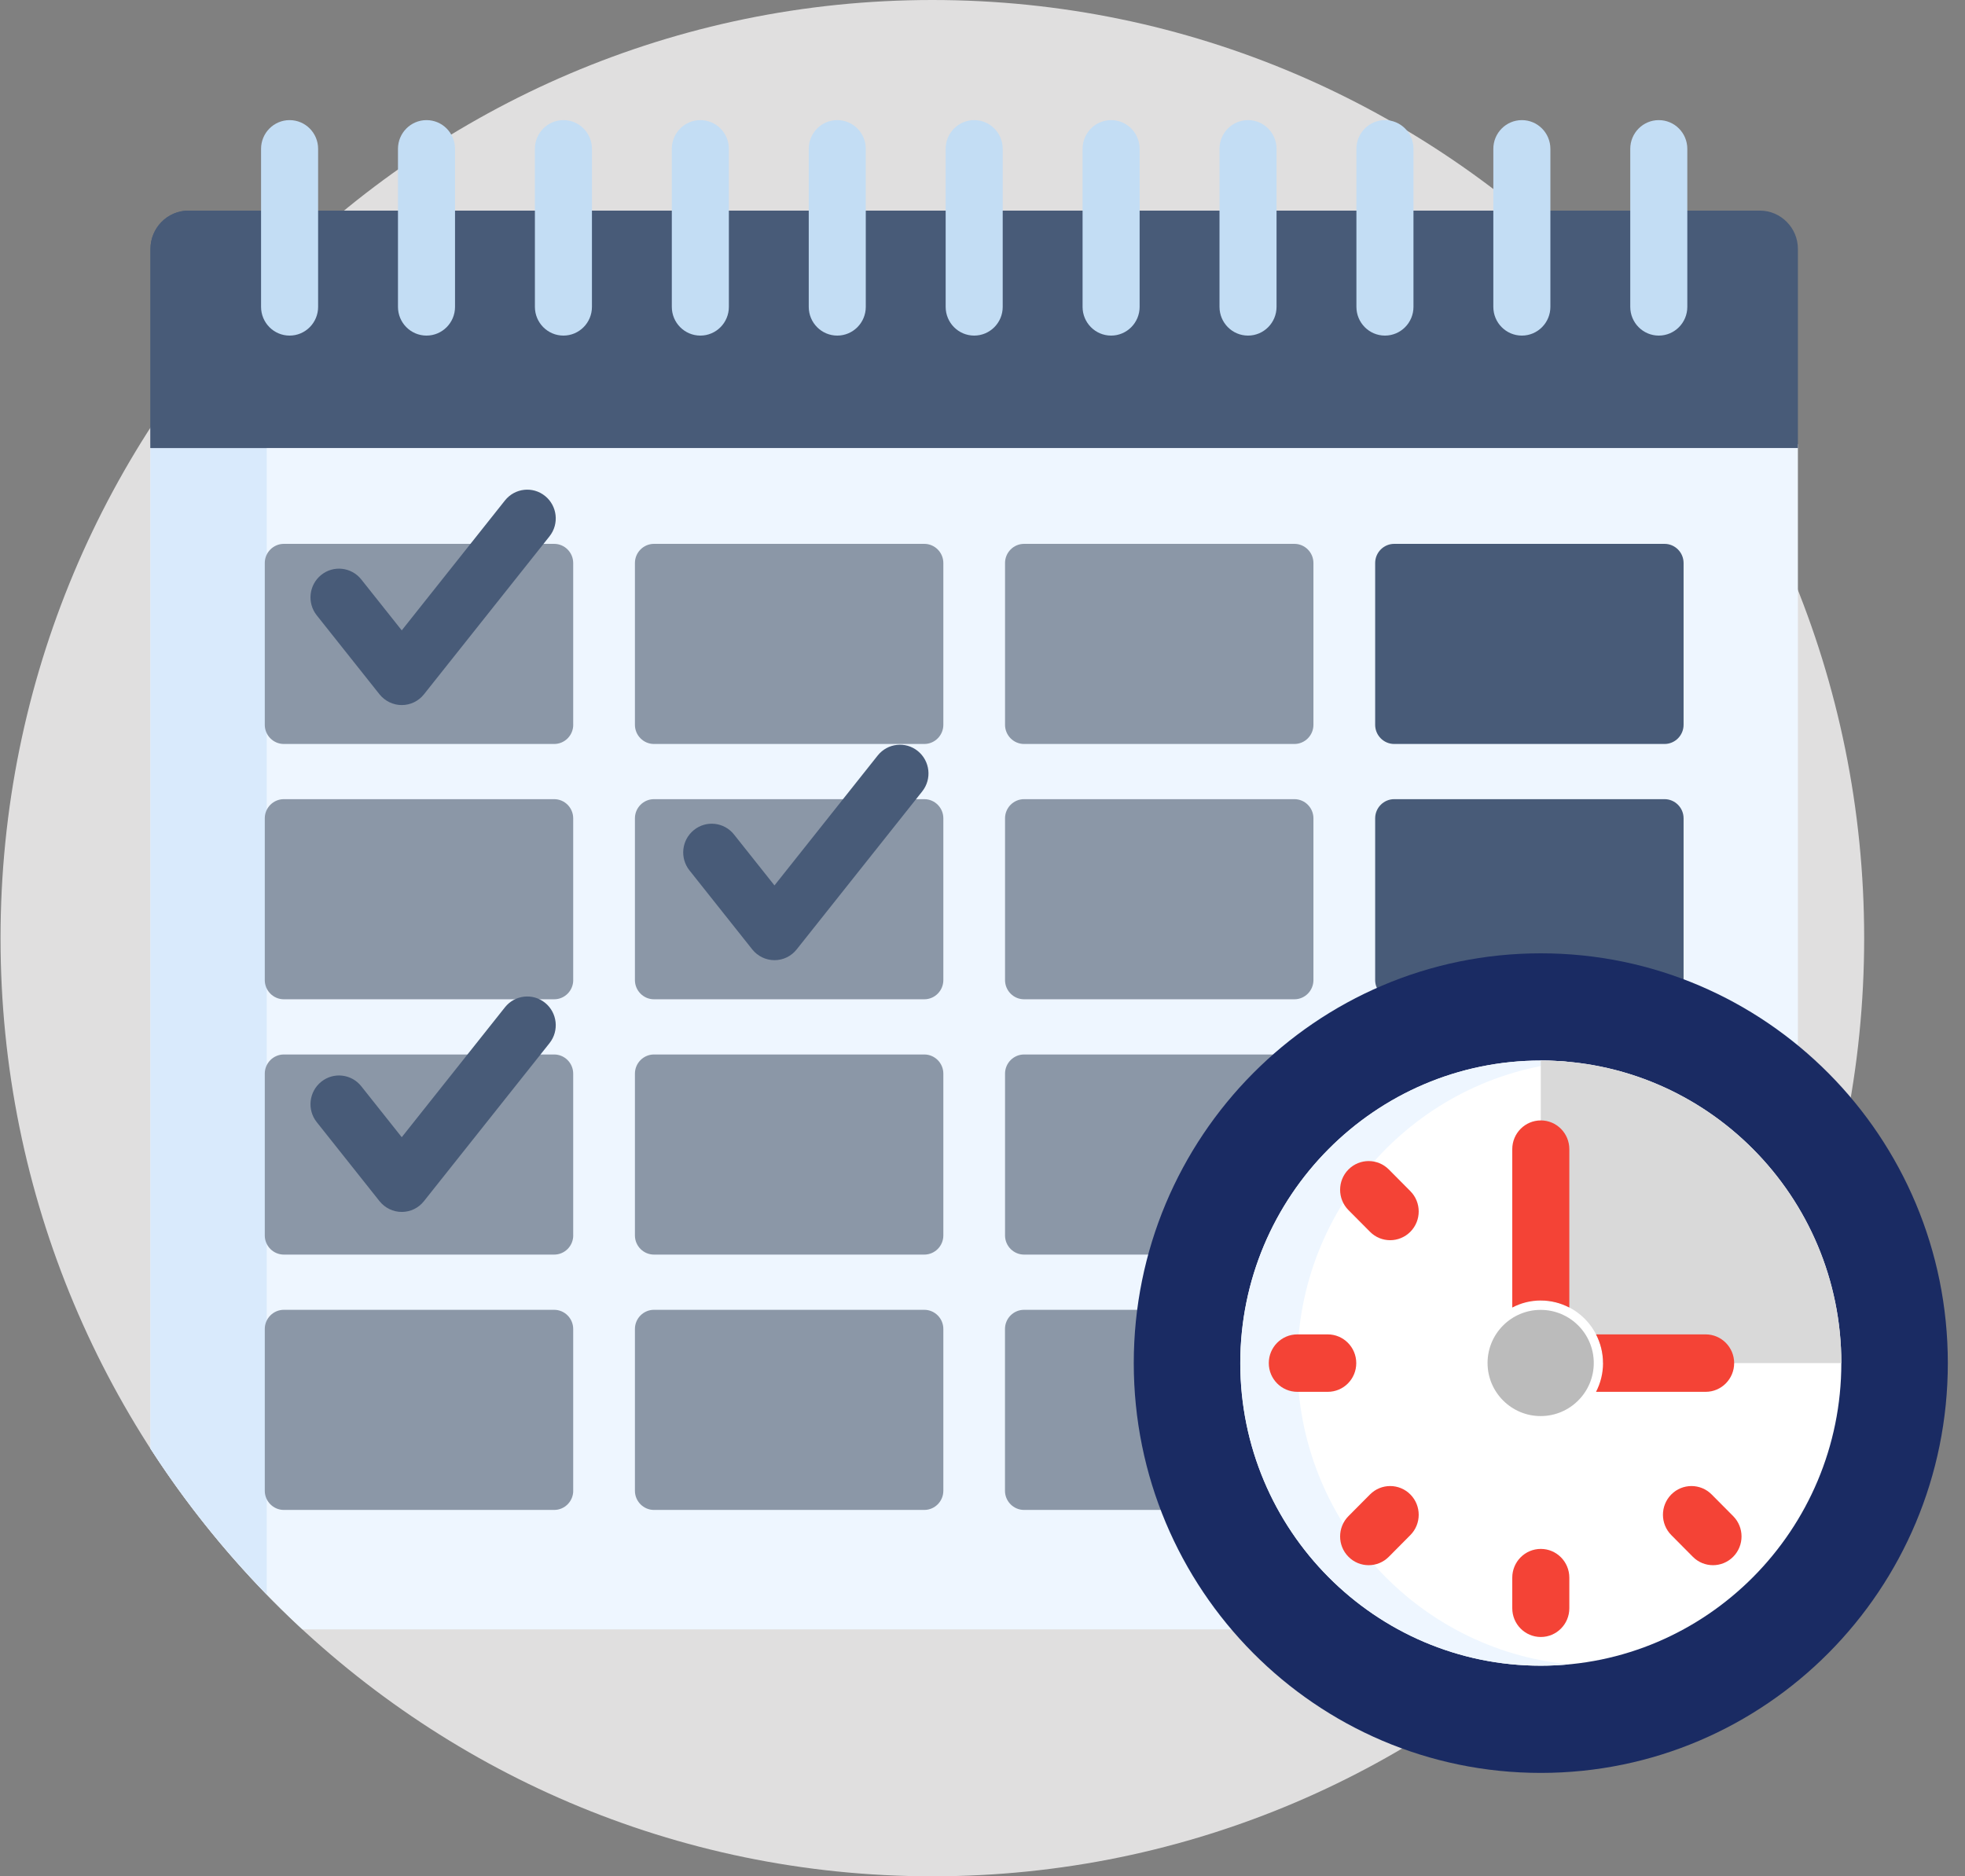<svg width="111" height="106" viewBox="0 0 111 106" fill="none" xmlns="http://www.w3.org/2000/svg">
  <rect x="0" y="0" width="111" height="106" fill="#808080" stroke="none"/>
  <g clip-path="url(#clip0_206_2879)">
    <path
      d="M105.304 53C105.304 82.271 81.737 106 52.667 106C23.596 106 0.03 82.271 0.03 53C0.03 23.729 23.596 0 52.667 0C81.737 0 105.304 23.729 105.304 53Z"
      fill="#E0DFDF" />
    <path
      d="M64.26 77.008C64.26 64.362 74.478 54.073 87.038 54.073C92.553 54.073 97.615 56.057 101.561 59.354V25.094H8.5V81.836C10.927 85.596 13.813 89.029 17.082 92.049H69.859C66.374 88.021 64.26 82.758 64.26 77.008Z"
      fill="#EEF6FF" />
    <path
      d="M8.5 25.094V81.836C10.414 84.804 12.62 87.563 15.069 90.081V25.094H8.5Z"
      fill="#D9EAFC" />
    <path
      d="M99.413 11.898H10.648C9.466 11.898 8.5 12.871 8.5 14.061V25.31H101.561V14.061C101.561 12.871 100.594 11.898 99.413 11.898Z"
      fill="#485B78" />
    <path
      d="M17.218 11.898H10.648C9.466 11.898 8.5 12.871 8.5 14.061V25.31H15.069V14.061C15.069 12.871 16.036 11.898 17.218 11.898Z"
      fill="#485B78" />
    <path
      d="M32.381 40.948C32.381 41.543 31.898 42.03 31.307 42.03H16.032C15.441 42.03 14.957 41.543 14.957 40.948V31.806C14.957 31.212 15.441 30.725 16.032 30.725H31.305C31.896 30.725 32.379 31.212 32.379 31.806V40.948H32.381Z"
      fill="#8B97A7" />
    <path
      d="M53.288 40.948C53.288 41.543 52.804 42.03 52.214 42.03H36.94C36.35 42.03 35.866 41.543 35.866 40.948V31.806C35.866 31.212 36.35 30.725 36.94 30.725H52.214C52.804 30.725 53.288 31.212 53.288 31.806V40.948Z"
      fill="#8B97A7" />
    <path
      d="M74.194 40.948C74.194 41.543 73.711 42.03 73.12 42.03H57.847C57.256 42.03 56.773 41.543 56.773 40.948V31.806C56.773 31.212 57.256 30.725 57.847 30.725H73.12C73.711 30.725 74.194 31.212 74.194 31.806V40.948Z"
      fill="#8B97A7" />
    <path
      d="M95.103 40.948C95.103 41.543 94.619 42.03 94.029 42.03H78.755C78.165 42.03 77.681 41.543 77.681 40.948V31.806C77.681 31.212 78.165 30.725 78.755 30.725H94.029C94.619 30.725 95.103 31.212 95.103 31.806V40.948Z"
      fill="#485B78" />
    <path
      d="M32.381 55.371C32.381 55.966 31.898 56.453 31.307 56.453H16.032C15.441 56.453 14.957 55.966 14.957 55.371V46.229C14.957 45.634 15.441 45.148 16.032 45.148H31.305C31.896 45.148 32.379 45.634 32.379 46.229V55.371H32.381Z"
      fill="#8B97A7" />
    <path
      d="M53.288 55.371C53.288 55.966 52.804 56.453 52.214 56.453H36.94C36.35 56.453 35.866 55.966 35.866 55.371V46.229C35.866 45.634 36.35 45.148 36.94 45.148H52.214C52.804 45.148 53.288 45.634 53.288 46.229V55.371Z"
      fill="#8B97A7" />
    <path
      d="M74.194 55.371C74.194 55.966 73.711 56.453 73.12 56.453H57.847C57.256 56.453 56.773 55.966 56.773 55.371V46.229C56.773 45.634 57.256 45.148 57.847 45.148H73.12C73.711 45.148 74.194 45.634 74.194 46.229V55.371Z"
      fill="#8B97A7" />
    <path
      d="M87.038 54.073C89.869 54.073 92.581 54.599 95.084 55.553C95.094 55.494 95.103 55.434 95.103 55.371V46.229C95.103 45.634 94.619 45.148 94.029 45.148H78.755C78.165 45.148 77.681 45.634 77.681 46.229V55.371C77.681 55.609 77.761 55.828 77.892 56.007C80.691 54.765 83.785 54.073 87.038 54.073Z"
      fill="#485B78" />
    <path
      d="M32.381 69.796C32.381 70.391 31.898 70.877 31.307 70.877H16.032C15.441 70.877 14.957 70.391 14.957 69.796V60.654C14.957 60.059 15.441 59.572 16.032 59.572H31.305C31.896 59.572 32.379 60.059 32.379 60.654V69.796H32.381Z"
      fill="#8B97A7" />
    <path
      d="M53.288 69.796C53.288 70.391 52.804 70.877 52.214 70.877H36.94C36.35 70.877 35.866 70.391 35.866 69.796V60.654C35.866 60.059 36.35 59.572 36.94 59.572H52.214C52.804 59.572 53.288 60.059 53.288 60.654V69.796Z"
      fill="#8B97A7" />
    <path
      d="M72.258 59.572H57.847C57.256 59.572 56.773 60.059 56.773 60.654V69.796C56.773 70.391 57.256 70.877 57.847 70.877H65.089C66.318 66.419 68.857 62.501 72.258 59.572Z"
      fill="#8B97A7" />
    <path
      d="M32.381 84.22C32.381 84.815 31.898 85.302 31.307 85.302H16.032C15.441 85.302 14.957 84.815 14.957 84.22V75.078C14.957 74.483 15.441 73.997 16.032 73.997H31.305C31.896 73.997 32.379 74.483 32.379 75.078V84.22H32.381Z"
      fill="#8B97A7" />
    <path
      d="M53.288 84.22C53.288 84.815 52.804 85.302 52.214 85.302H36.94C36.35 85.302 35.866 84.815 35.866 84.22V75.078C35.866 74.483 36.35 73.997 36.94 73.997H52.214C52.804 73.997 53.288 74.483 53.288 75.078V84.22Z"
      fill="#8B97A7" />
    <path
      d="M64.26 77.008C64.26 75.987 64.327 74.983 64.456 73.997H57.845C57.254 73.997 56.77 74.483 56.77 75.078V84.22C56.77 84.815 57.254 85.302 57.845 85.302H65.8C64.808 82.73 64.26 79.933 64.26 77.008Z"
      fill="#8B97A7" />
    <path
      d="M16.358 6.786C15.469 6.786 14.747 7.513 14.747 8.409V17.336C14.747 18.232 15.469 18.959 16.358 18.959C17.248 18.959 17.97 18.232 17.97 17.336V8.409C17.97 7.511 17.248 6.786 16.358 6.786Z"
      fill="#C3DDF4" />
    <path
      d="M24.093 6.786C23.203 6.786 22.481 7.513 22.481 8.409V17.336C22.481 18.232 23.203 18.959 24.093 18.959C24.982 18.959 25.704 18.232 25.704 17.336V8.409C25.704 7.511 24.982 6.786 24.093 6.786Z"
      fill="#C3DDF4" />
    <path
      d="M31.827 6.786C30.938 6.786 30.216 7.513 30.216 8.409V17.336C30.216 18.232 30.938 18.959 31.827 18.959C32.717 18.959 33.438 18.232 33.438 17.336V8.409C33.438 7.511 32.717 6.786 31.827 6.786Z"
      fill="#C3DDF4" />
    <path
      d="M39.562 6.786C38.672 6.786 37.95 7.513 37.95 8.409V17.336C37.95 18.232 38.672 18.959 39.562 18.959C40.451 18.959 41.173 18.232 41.173 17.336V8.409C41.173 7.511 40.451 6.786 39.562 6.786Z"
      fill="#C3DDF4" />
    <path
      d="M47.296 6.786C46.406 6.786 45.685 7.513 45.685 8.409V17.336C45.685 18.232 46.406 18.959 47.296 18.959C48.185 18.959 48.907 18.232 48.907 17.336V8.409C48.907 7.511 48.185 6.786 47.296 6.786Z"
      fill="#C3DDF4" />
    <path
      d="M55.03 6.786C54.141 6.786 53.419 7.513 53.419 8.409V17.336C53.419 18.232 54.141 18.959 55.03 18.959C55.92 18.959 56.642 18.232 56.642 17.336V8.409C56.642 7.511 55.92 6.786 55.03 6.786Z"
      fill="#C3DDF4" />
    <path
      d="M62.765 6.786C61.875 6.786 61.153 7.513 61.153 8.409V17.336C61.153 18.232 61.875 18.959 62.765 18.959C63.654 18.959 64.376 18.232 64.376 17.336V8.409C64.376 7.511 63.654 6.786 62.765 6.786Z"
      fill="#C3DDF4" />
    <path
      d="M70.499 6.786C69.61 6.786 68.888 7.513 68.888 8.409V17.336C68.888 18.232 69.61 18.959 70.499 18.959C71.388 18.959 72.11 18.232 72.11 17.336V8.409C72.11 7.511 71.388 6.786 70.499 6.786Z"
      fill="#C3DDF4" />
    <path
      d="M78.233 6.786C77.344 6.786 76.622 7.513 76.622 8.409V17.336C76.622 18.232 77.344 18.959 78.233 18.959C79.123 18.959 79.845 18.232 79.845 17.336V8.409C79.845 7.511 79.123 6.786 78.233 6.786Z"
      fill="#C3DDF4" />
    <path
      d="M85.968 6.786C85.078 6.786 84.356 7.513 84.356 8.409V17.336C84.356 18.232 85.078 18.959 85.968 18.959C86.857 18.959 87.579 18.232 87.579 17.336V8.409C87.579 7.511 86.857 6.786 85.968 6.786Z"
      fill="#C3DDF4" />
    <path
      d="M93.702 6.786C92.813 6.786 92.091 7.513 92.091 8.409V17.336C92.091 18.232 92.813 18.959 93.702 18.959C94.592 18.959 95.314 18.232 95.314 17.336V8.409C95.314 7.511 94.592 6.786 93.702 6.786Z"
      fill="#C3DDF4" />
    <path
      d="M110.03 77.008C110.03 89.795 99.737 100.159 87.037 100.159C74.34 100.159 64.045 89.795 64.045 77.008C64.045 64.223 74.338 53.857 87.037 53.857C99.737 53.857 110.03 64.223 110.03 77.008Z"
      fill="#1A2B63" />
    <path
      d="M87.037 94.102C77.677 94.102 70.061 86.433 70.061 77.008C70.061 67.583 77.677 59.914 87.037 59.914C96.398 59.914 104.014 67.583 104.014 77.008C104.014 86.433 96.398 94.102 87.037 94.102Z"
      fill="white" />
    <path
      d="M73.286 77.008C73.286 68.13 80.043 60.814 88.651 59.994C88.121 59.944 87.584 59.914 87.04 59.914C77.679 59.914 70.063 67.583 70.063 77.008C70.063 86.433 77.679 94.102 87.04 94.102C87.584 94.102 88.121 94.074 88.651 94.024C80.043 93.202 73.286 85.886 73.286 77.008Z"
      fill="#EEF6FF" />
    <path
      d="M87.038 59.914V73.469C88.975 73.469 90.552 75.057 90.552 77.008H104.015C104.015 67.583 96.398 59.914 87.038 59.914Z"
      fill="#D9D9D9" />
    <path
      d="M87.038 73.471C87.62 73.471 88.165 73.616 88.649 73.869V64.92C88.649 64.024 87.927 63.297 87.038 63.297C86.148 63.297 85.426 64.024 85.426 64.92V73.869C85.91 73.614 86.457 73.471 87.038 73.471Z"
      fill="#F44336" />
    <path
      d="M96.349 75.385H90.157C90.409 75.872 90.552 76.424 90.552 77.008C90.552 77.594 90.409 78.144 90.157 78.63H96.349C97.239 78.63 97.96 77.903 97.96 77.008C97.96 76.112 97.239 75.385 96.349 75.385Z"
      fill="#F44336" />
    <path
      d="M87.03 80C85.376 80 84.03 78.654 84.03 77C84.03 75.346 85.376 74 87.03 74C88.684 74 90.03 75.346 90.03 77C90.03 78.654 88.684 80 87.03 80Z"
      fill="#BBBBBB" />
    <path
      d="M87.038 92.48C86.148 92.48 85.426 91.753 85.426 90.857V89.127C85.426 88.231 86.148 87.504 87.038 87.504C87.927 87.504 88.649 88.231 88.649 89.127V90.857C88.649 91.753 87.929 92.48 87.038 92.48Z"
      fill="#F44336" />
    <path
      d="M77.312 88.424C76.9 88.424 76.487 88.266 76.173 87.948C75.544 87.314 75.544 86.286 76.173 85.652L77.389 84.428C78.019 83.794 79.039 83.794 79.669 84.428C80.298 85.062 80.298 86.089 79.669 86.723L78.453 87.948C78.137 88.266 77.727 88.424 77.312 88.424Z"
      fill="#F44336" />
    <path
      d="M75.002 78.63H73.283C72.394 78.63 71.672 77.903 71.672 77.008C71.672 76.112 72.394 75.385 73.283 75.385H75.002C75.891 75.385 76.613 76.112 76.613 77.008C76.613 77.906 75.894 78.63 75.002 78.63Z"
      fill="#F44336" />
    <path
      d="M78.528 70.064C78.115 70.064 77.703 69.906 77.389 69.588L76.173 68.364C75.544 67.73 75.544 66.702 76.173 66.068C76.803 65.435 77.823 65.435 78.453 66.068L79.669 67.293C80.298 67.927 80.298 68.954 79.669 69.588C79.353 69.904 78.941 70.064 78.528 70.064Z"
      fill="#F44336" />
    <path
      d="M96.764 88.424C96.351 88.424 95.939 88.266 95.625 87.948L94.409 86.723C93.78 86.089 93.78 85.062 94.409 84.428C95.039 83.794 96.059 83.794 96.689 84.428L97.905 85.652C98.534 86.286 98.534 87.314 97.905 87.948C97.589 88.266 97.176 88.424 96.764 88.424Z"
      fill="#F44336" />
    <path
      d="M22.696 39.832C22.206 39.832 21.744 39.607 21.437 39.224L17.892 34.762C17.336 34.063 17.45 33.04 18.144 32.481C18.838 31.921 19.852 32.036 20.408 32.735L22.694 35.612L28.525 28.272C29.081 27.573 30.095 27.458 30.789 28.019C31.483 28.579 31.597 29.6 31.041 30.299L23.951 39.222C23.648 39.607 23.186 39.832 22.696 39.832Z"
      fill="#485B78" />
    <path
      d="M22.696 68.467C22.206 68.467 21.744 68.242 21.437 67.857L17.892 63.394C17.336 62.696 17.45 61.675 18.144 61.114C18.838 60.554 19.852 60.666 20.408 61.367L22.694 64.245L28.525 56.905C29.081 56.206 30.095 56.091 30.789 56.651C31.483 57.212 31.597 58.231 31.041 58.932L23.951 67.855C23.648 68.242 23.186 68.467 22.696 68.467Z"
      fill="#485B78" />
    <path
      d="M43.751 54.244C43.261 54.244 42.799 54.019 42.492 53.634L38.947 49.171C38.391 48.472 38.502 47.451 39.199 46.891C39.892 46.331 40.907 46.443 41.463 47.144L43.749 50.021L49.58 42.681C50.136 41.983 51.15 41.868 51.844 42.428C52.538 42.988 52.652 44.007 52.096 44.708L45.006 53.632C44.703 54.019 44.241 54.244 43.751 54.244Z"
      fill="#485B78" />
  </g>
  <defs>
    <clipPath id="clip0_206_2879">
      <rect width="110" height="106" fill="white" transform="translate(0.03)" />
    </clipPath>
  </defs>
</svg>
